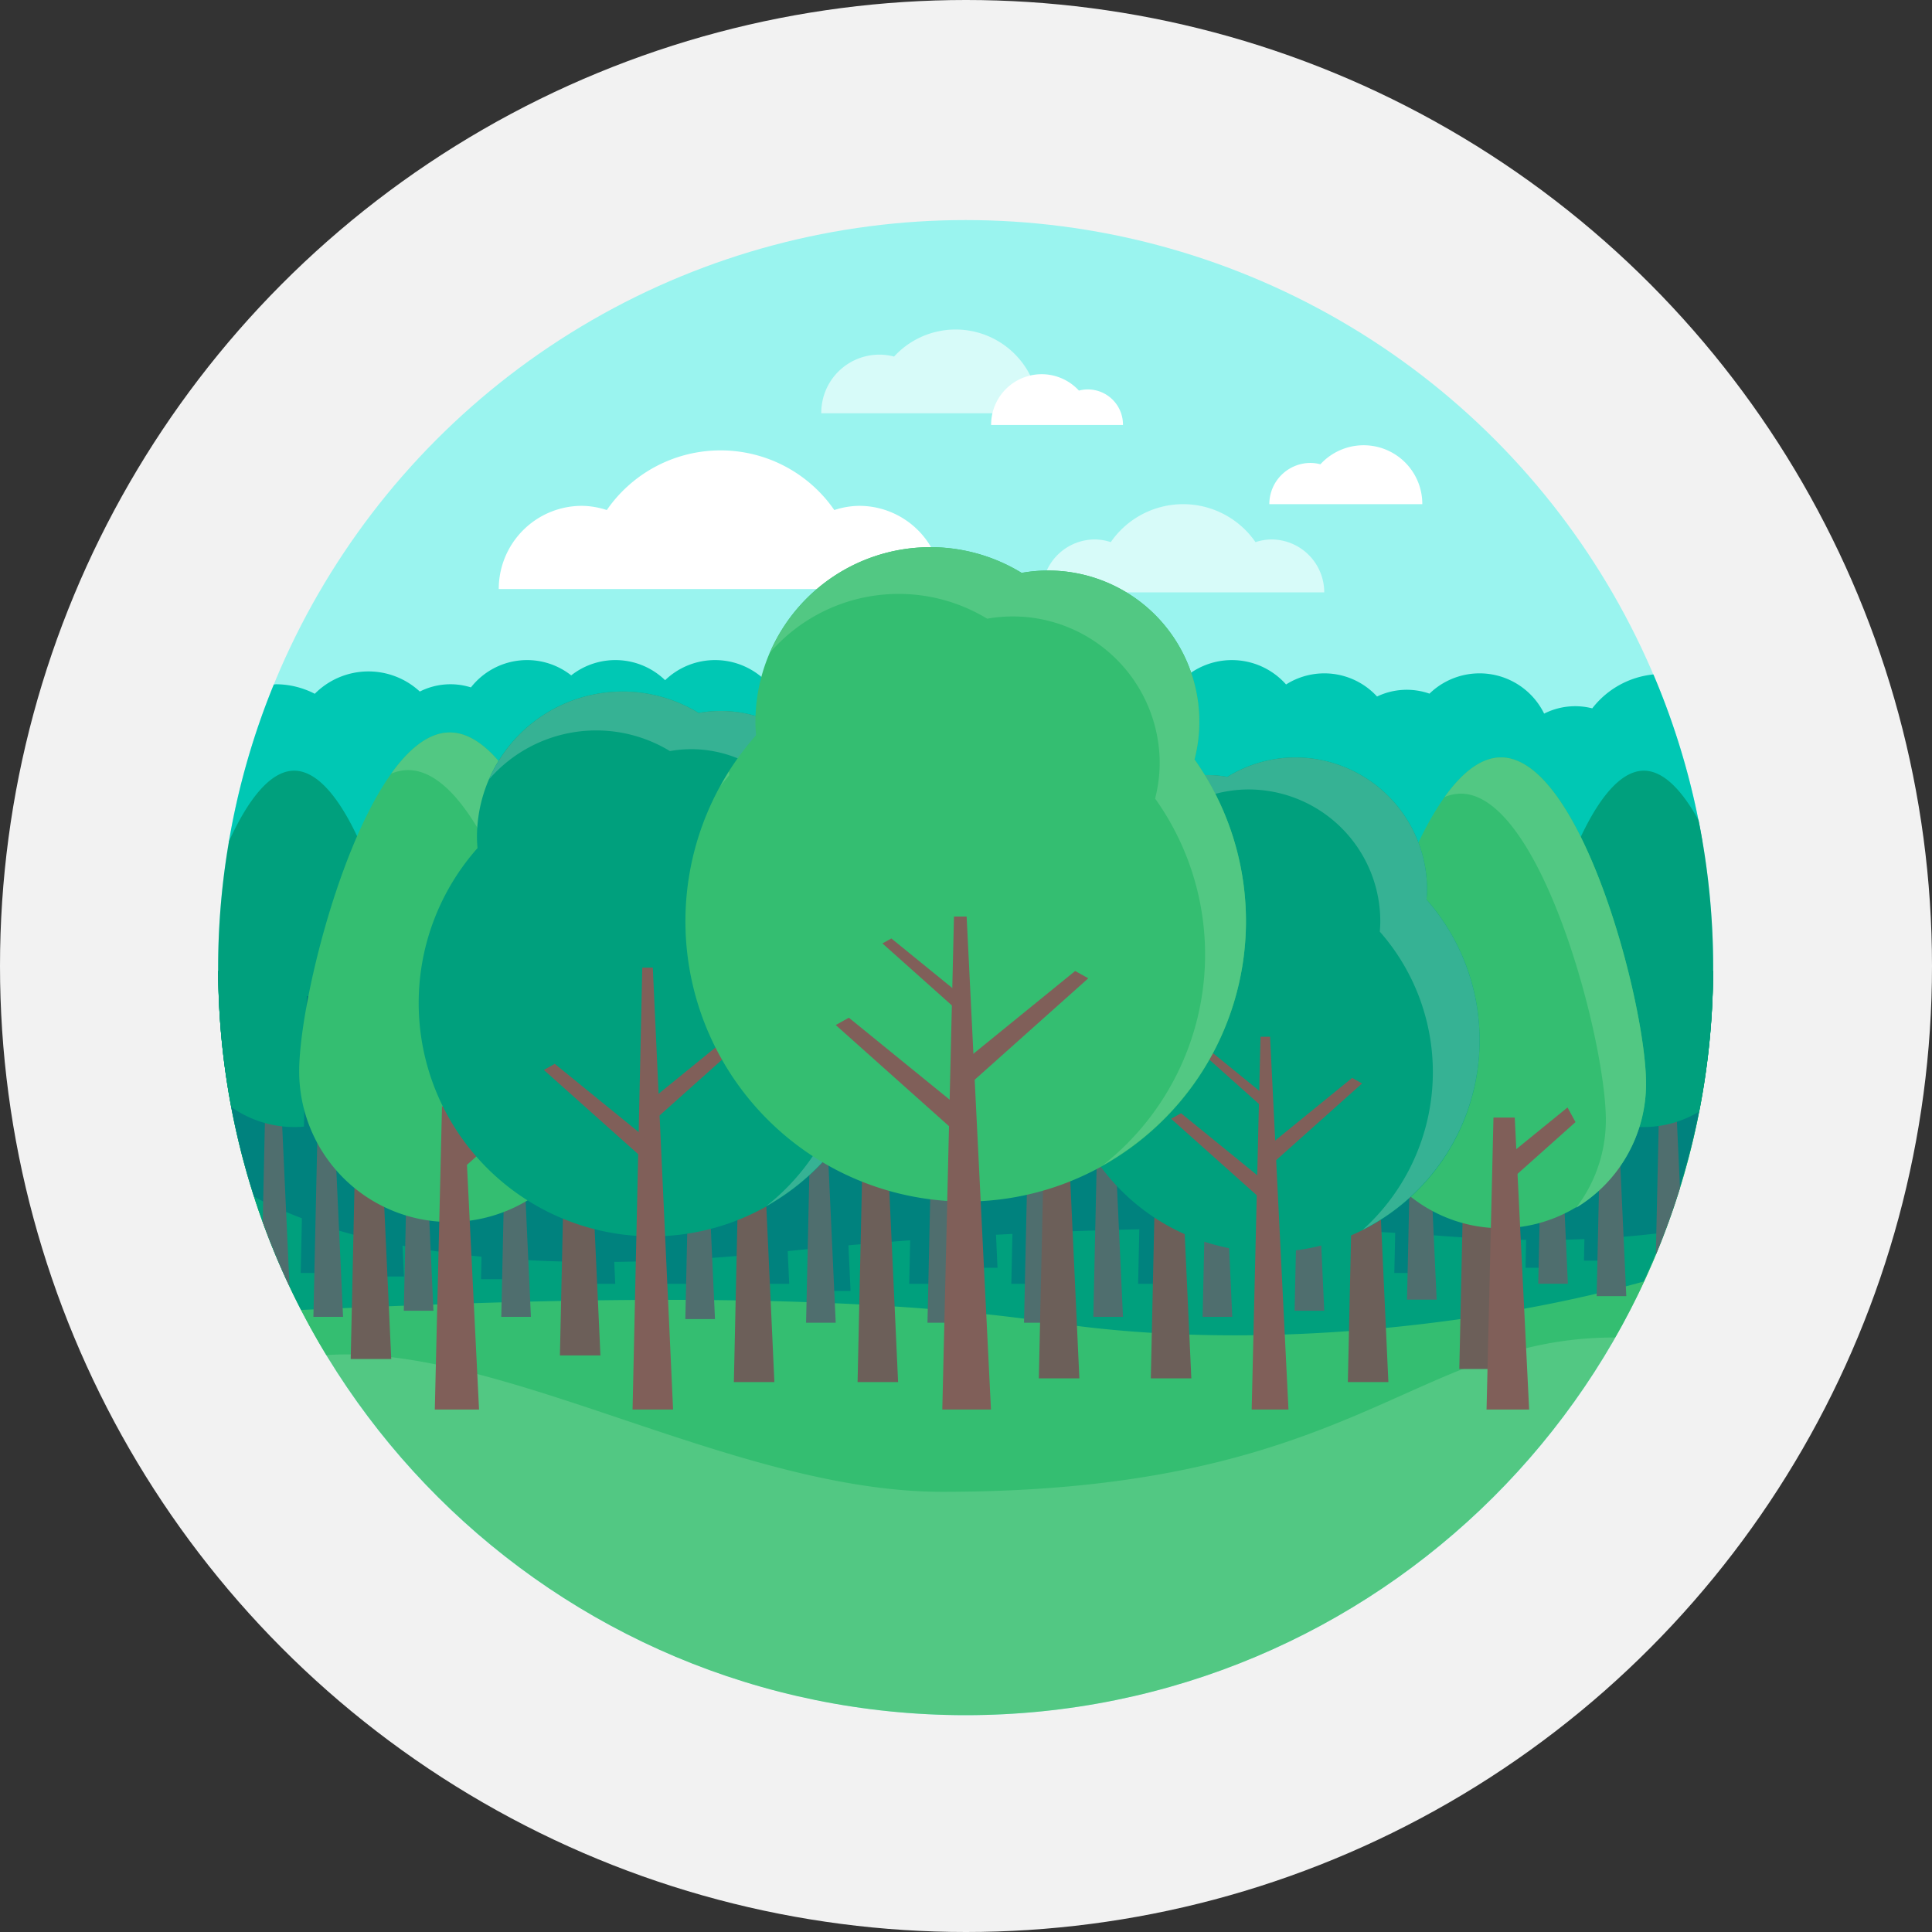 <svg xmlns="http://www.w3.org/2000/svg" width="597" height="597" viewBox="0 0 597 597">
  <rect x="0" y="0" width="597" height="597" fill="#333333" stroke="none"/>
  <g id="Group_284" data-name="Group 284" transform="translate(-2403.606 -973)">
    <circle id="Ellipse_75" data-name="Ellipse 75" cx="298.5" cy="298.5" r="298.5" transform="translate(2403.606 973)" fill="#f2f2f2"/>
    <g id="trees" transform="translate(2471.013 1041)">
      <g id="Group_59" data-name="Group 59" transform="translate(0.284 0.311)">
        <circle id="Ellipse_72" data-name="Ellipse 72" cx="231" cy="231" r="231" transform="translate(-0.297 -0.311)" fill="#9af4ef"/>
      </g>
      <g id="Group_60" data-name="Group 60" transform="translate(291 135.969)">
        <path id="Path_697" data-name="Path 697" d="M475.017,155.1a27.312,27.312,0,0,0-18.895,10.481,21.265,21.265,0,0,0-14.868,1.629,22.224,22.224,0,0,0-35.431-6.173,21.242,21.242,0,0,0-16.2.888,22.1,22.1,0,0,0-28.115-3.726,22.372,22.372,0,1,0-4.833,33.777,22.024,22.024,0,0,0,25.933,5.45c4.084,4.38,15.99,24.259,22.451,24.259,6.019,0,5.328-19.5,9.349-23.371a21.149,21.149,0,0,0,16.582-1.1,22.22,22.22,0,0,0,32.708,8.422,26.636,26.636,0,0,0,26.426.989A229.334,229.334,0,0,0,475.017,155.1Z" transform="translate(-322.512 -150.664)" fill="#00c8b4"/>
      </g>
      <g id="Group_61" data-name="Group 61" transform="translate(3.315 135.968)">
        <path id="Path_698" data-name="Path 698" d="M153.886,150.663a22.254,22.254,0,0,0-15.409,6.214,22.09,22.09,0,0,0-29.018-1.486,22.042,22.042,0,0,0-30.988,3.716,21.035,21.035,0,0,0-15.792,1.28,23.365,23.365,0,0,0-32.459.692A26.28,26.28,0,0,0,18.3,158.135c-.254,0-.488.068-.739.075A229.285,229.285,0,0,0,3.674,206.869,26.421,26.421,0,0,0,18.3,211.281c8.951,0,24.475,6.783,29.288,0,2.2.682,3.834-3.92,6.26-3.92,4.257,0,1.211-7.385,4.655-9.363a22.034,22.034,0,0,0,31.174-3.562,21.373,21.373,0,0,0,19.783-3.756,22.089,22.089,0,0,0,29.017-1.486,22.353,22.353,0,1,0,15.41-38.53Z" transform="translate(-3.674 -150.663)" fill="#00c8b4"/>
      </g>
      <g id="Group_62" data-name="Group 62" transform="translate(0.026 232.044)">
        <path id="Path_699" data-name="Path 699" d="M.029,257.143C.588,384.236,103.766,487.1,230.99,487.1s230.4-102.862,230.961-229.956Z" transform="translate(-0.029 -257.143)" fill="#52c883"/>
      </g>
      <g id="Group_63" data-name="Group 63" transform="translate(0.026 232.044)">
        <path id="Path_700" data-name="Path 700" d="M33.45,375.834c53.775-3.714,125.914,42.239,190.321,42.239,127.946,0,144.969-47.683,207.908-47.683A229.843,229.843,0,0,0,461.95,257.142H.029A229.9,229.9,0,0,0,33.45,375.834Z" transform="translate(-0.029 -257.142)" fill="#34be71"/>
      </g>
      <g id="Group_64" data-name="Group 64" transform="translate(0.026 232.044)">
        <path id="Path_701" data-name="Path 701" d="M25.651,361.879c55.011-2.3,156.505-7.312,232.532,3.955,64.363,9.538,136.422.1,182.3-12.729a229.635,229.635,0,0,0,21.463-95.962H.029A229.9,229.9,0,0,0,25.651,361.879Z" transform="translate(-0.029 -257.143)" fill="#00a07d"/>
      </g>
      <g id="Group_65" data-name="Group 65" transform="translate(0.026 232.044)">
        <path id="Path_702" data-name="Path 702" d="M11.159,326.906c35.161,18.911,93.189,24.292,162.084,17.08,75.191-7.872,151.013-9.183,205.737-4.918,30.2,2.353,53.22.777,67.823-1.107a229.08,229.08,0,0,0,15.148-80.819H.029A230.272,230.272,0,0,0,11.159,326.906Z" transform="translate(-0.029 -257.143)" fill="#00827e"/>
      </g>
      <g id="Group_66" data-name="Group 66" transform="translate(444.257 232.044)">
        <path id="Path_703" data-name="Path 703" d="M492.365,344.826q4.2-10.075,7.457-20.608l-3.075-67.075h-2.452Z" transform="translate(-492.365 -257.143)" fill="#4f6e6e"/>
      </g>
      <g id="Group_67" data-name="Group 67" transform="translate(13.773 235.986)">
        <path id="Path_704" data-name="Path 704" d="M23.555,355.029l-4.288-93.518H16.886l-1.621,73.621Q18.95,345.315,23.555,355.029Z" transform="translate(-15.265 -261.511)" fill="#4f6e6e"/>
      </g>
      <g id="Group_68" data-name="Group 68" transform="translate(417.079 170.146)">
        <path id="Path_705" data-name="Path 705" d="M485.73,188.542c-7.55,0-14.5,9.418-20.133,21.819a229.465,229.465,0,0,0,.72,82.126,33.3,33.3,0,0,0,36.5,1.394,231.52,231.52,0,0,0-.192-90.022C497.647,194.83,491.89,188.542,485.73,188.542Z" transform="translate(-462.244 -188.542)" fill="#00a07d"/>
      </g>
      <g id="Group_69" data-name="Group 69" transform="translate(0 170.146)">
        <path id="Path_706" data-name="Path 706" d="M4.073,292.487a33.818,33.818,0,0,0,53.3-27.709c0-18.713-15.17-76.236-33.883-76.236-7.55,0-14.5,9.418-20.133,21.819a229.467,229.467,0,0,0,.72,82.126Z" transform="translate(0 -188.542)" fill="#00a07d"/>
      </g>
      <g id="Group_70" data-name="Group 70" transform="translate(213.549 228.821)">
        <path id="Path_707" data-name="Path 707" d="M245.834,353.466h-9.16l2.2-99.895h2.382Z" transform="translate(-236.674 -253.571)" fill="#00827e"/>
      </g>
      <g id="Group_71" data-name="Group 71" transform="translate(186.255 231.013)">
        <path id="Path_708" data-name="Path 708" d="M215.584,355.895h-9.16l2.2-99.895H211Z" transform="translate(-206.424 -256)" fill="#00827e"/>
      </g>
      <g id="Group_72" data-name="Group 72" transform="translate(245.097 243.151)">
        <path id="Path_709" data-name="Path 709" d="M279.484,355.017h-7.846l1.883-85.565h2.04Z" transform="translate(-271.638 -269.452)" fill="#00827e"/>
      </g>
      <g id="Group_73" data-name="Group 73" transform="translate(232.985 238.177)">
        <path id="Path_710" data-name="Path 710" d="M266.061,349.505h-7.846L260.1,263.94h2.04Z" transform="translate(-258.215 -263.94)" fill="#00827e"/>
      </g>
      <g id="Group_74" data-name="Group 74" transform="translate(284.279 243.151)">
        <path id="Path_711" data-name="Path 711" d="M322.909,355.017h-7.846l1.883-85.565h2.04Z" transform="translate(-315.063 -269.452)" fill="#00827e"/>
      </g>
      <g id="Group_75" data-name="Group 75" transform="translate(363.449 239.79)">
        <path id="Path_712" data-name="Path 712" d="M410.651,351.292h-7.845l1.883-85.565h2.039Z" transform="translate(-402.806 -265.727)" fill="#00827e"/>
      </g>
      <g id="Group_76" data-name="Group 76" transform="translate(403.997 238.177)">
        <path id="Path_713" data-name="Path 713" d="M455.591,349.505h-7.846l1.883-85.565h2.04Z" transform="translate(-447.745 -263.94)" fill="#00827e"/>
      </g>
      <g id="Group_77" data-name="Group 77" transform="translate(422.043 235.986)">
        <path id="Path_714" data-name="Path 714" d="M475.591,347.076h-7.846l1.883-85.565h2.04Z" transform="translate(-467.745 -261.511)" fill="#00827e"/>
      </g>
      <g id="Group_78" data-name="Group 78" transform="translate(49.567 240.876)">
        <path id="Path_715" data-name="Path 715" d="M62.78,352.5H54.934l1.883-85.565h2.04Z" transform="translate(-54.934 -266.931)" fill="#00827e"/>
      </g>
      <g id="Group_79" data-name="Group 79" transform="translate(25.514 239.79)">
        <path id="Path_716" data-name="Path 716" d="M36.123,351.292H28.277l1.883-85.565H32.2Z" transform="translate(-28.277 -265.727)" fill="#00827e"/>
      </g>
      <g id="Group_80" data-name="Group 80" transform="translate(167.302 228.821)">
        <path id="Path_717" data-name="Path 717" d="M194.579,353.466h-9.16l2.2-99.895H190Z" transform="translate(-185.419 -253.571)" fill="#00827e"/>
      </g>
      <g id="Group_81" data-name="Group 81" transform="translate(136 228.821)">
        <path id="Path_718" data-name="Path 718" d="M159.887,353.466h-9.16l2.2-99.895h2.382Z" transform="translate(-150.727 -253.571)" fill="#00827e"/>
      </g>
      <g id="Group_82" data-name="Group 82" transform="translate(113.549 228.821)">
        <path id="Path_719" data-name="Path 719" d="M135.005,353.466h-9.16l2.2-99.895h2.382Z" transform="translate(-125.845 -253.571)" fill="#00827e"/>
      </g>
      <g id="Group_83" data-name="Group 83" transform="translate(81.229 227.383)">
        <path id="Path_720" data-name="Path 720" d="M99.185,351.872h-9.16l2.2-99.895h2.381Z" transform="translate(-90.025 -251.977)" fill="#00827e"/>
      </g>
      <g id="Group_84" data-name="Group 84" transform="translate(249.02 240.842)">
        <path id="Path_721" data-name="Path 721" d="M285.146,366.787h-9.16l2.2-99.894h2.381Z" transform="translate(-275.986 -266.893)" fill="#4f6e6e"/>
      </g>
      <g id="Group_85" data-name="Group 85" transform="translate(270.436 239.021)">
        <path id="Path_722" data-name="Path 722" d="M308.881,364.769h-9.16l2.2-99.894H304.3Z" transform="translate(-299.721 -264.875)" fill="#4f6e6e"/>
      </g>
      <g id="Group_86" data-name="Group 86" transform="translate(304.211 239.021)">
        <path id="Path_723" data-name="Path 723" d="M346.313,364.769h-9.16l2.2-99.894h2.381Z" transform="translate(-337.153 -264.875)" fill="#4f6e6e"/>
      </g>
      <g id="Group_87" data-name="Group 87" transform="translate(332.633 237.133)">
        <path id="Path_724" data-name="Path 724" d="M377.813,362.678h-9.16l2.2-99.895h2.381Z" transform="translate(-368.653 -262.783)" fill="#4f6e6e"/>
      </g>
      <g id="Group_88" data-name="Group 88" transform="translate(367.371 233.711)">
        <path id="Path_725" data-name="Path 725" d="M416.313,358.885h-9.16l2.2-99.895h2.381Z" transform="translate(-407.153 -258.99)" fill="#4f6e6e"/>
      </g>
      <g id="Group_89" data-name="Group 89" transform="translate(407.92 228.781)">
        <path id="Path_726" data-name="Path 726" d="M461.253,353.421h-9.16l2.2-99.895h2.382Z" transform="translate(-452.093 -253.526)" fill="#4f6e6e"/>
      </g>
      <g id="Group_90" data-name="Group 90" transform="translate(425.966 232.626)">
        <path id="Path_727" data-name="Path 727" d="M481.253,357.682h-9.16l2.2-99.895h2.382Z" transform="translate(-472.093 -257.787)" fill="#4f6e6e"/>
      </g>
      <g id="Group_91" data-name="Group 91" transform="translate(57.368 237.133)">
        <path id="Path_728" data-name="Path 728" d="M72.74,362.678H63.58l2.2-99.895H68.16Z" transform="translate(-63.58 -262.783)" fill="#4f6e6e"/>
      </g>
      <g id="Group_92" data-name="Group 92" transform="translate(29.437 239.021)">
        <path id="Path_729" data-name="Path 729" d="M41.785,364.769h-9.16l2.2-99.894h2.381Z" transform="translate(-32.625 -264.875)" fill="#4f6e6e"/>
      </g>
      <g id="Group_93" data-name="Group 93" transform="translate(159.361 222.515)">
        <path id="Path_730" data-name="Path 730" d="M189.139,383.129H176.618l3-136.547h3.255Z" transform="translate(-176.618 -246.582)" fill="#6c5f59"/>
      </g>
      <g id="Group_94" data-name="Group 94" transform="translate(197.589 222.515)">
        <path id="Path_731" data-name="Path 731" d="M231.507,383.129H218.986l3.006-136.547h3.255Z" transform="translate(-218.986 -246.582)" fill="#6c5f59"/>
      </g>
      <g id="Group_95" data-name="Group 95" transform="translate(253.6 221.372)">
        <path id="Path_732" data-name="Path 732" d="M293.583,381.862H281.062l3.006-136.547h3.255Z" transform="translate(-281.062 -245.315)" fill="#6c5f59"/>
      </g>
      <g id="Group_96" data-name="Group 96" transform="translate(288.202 221.372)">
        <path id="Path_733" data-name="Path 733" d="M331.932,381.862H319.411l3-136.547h3.255Z" transform="translate(-319.411 -245.315)" fill="#6c5f59"/>
      </g>
      <g id="Group_97" data-name="Group 97" transform="translate(349.088 222.515)">
        <path id="Path_734" data-name="Path 734" d="M399.411,383.129H386.89L389.9,246.582h3.255Z" transform="translate(-386.89 -246.582)" fill="#6c5f59"/>
      </g>
      <g id="Group_98" data-name="Group 98" transform="translate(383.53 218.476)">
        <path id="Path_735" data-name="Path 735" d="M437.582,378.653h-12.52l3-136.548h3.255Z" transform="translate(-425.062 -242.105)" fill="#6c5f59"/>
      </g>
      <g id="Group_99" data-name="Group 99" transform="translate(105.608 214.299)">
        <path id="Path_736" data-name="Path 736" d="M129.565,374.023H117.044l3-136.548H123.3Z" transform="translate(-117.044 -237.476)" fill="#6c5f59"/>
      </g>
      <g id="Group_100" data-name="Group 100" transform="translate(87.49 239.021)">
        <path id="Path_737" data-name="Path 737" d="M106.124,364.769h-9.16l2.2-99.894h2.382Z" transform="translate(-96.964 -264.875)" fill="#4f6e6e"/>
      </g>
      <g id="Group_101" data-name="Group 101" transform="translate(144.367 239.699)">
        <path id="Path_738" data-name="Path 738" d="M169.16,365.52H160l2.2-99.894h2.382Z" transform="translate(-160 -265.626)" fill="#4f6e6e"/>
      </g>
      <g id="Group_102" data-name="Group 102" transform="translate(181.675 240.842)">
        <path id="Path_739" data-name="Path 739" d="M210.508,366.787h-9.16l2.2-99.894h2.381Z" transform="translate(-201.348 -266.893)" fill="#4f6e6e"/>
      </g>
      <g id="Group_103" data-name="Group 103" transform="translate(219.188 240.842)">
        <path id="Path_740" data-name="Path 740" d="M252.084,366.787h-9.16l2.2-99.894H247.5Z" transform="translate(-242.924 -266.893)" fill="#4f6e6e"/>
      </g>
      <g id="Group_104" data-name="Group 104" transform="translate(40.969 215.385)">
        <path id="Path_741" data-name="Path 741" d="M57.926,375.227H45.4l3-136.548h3.255Z" transform="translate(-45.405 -238.679)" fill="#6c5f59"/>
      </g>
      <g id="Group_109" data-name="Group 109" transform="translate(351.58 166.048)">
        <g id="Group_105" data-name="Group 105">
          <path id="Path_742" data-name="Path 742" d="M479.307,284.863a44.828,44.828,0,0,1-89.655,0C389.652,260.1,409.722,184,434.48,184S479.307,260.1,479.307,284.863Z" transform="translate(-389.652 -184)" fill="#34be71"/>
        </g>
        <g id="Group_106" data-name="Group 106" transform="translate(40.366 111.282)">
          <path id="Path_743" data-name="Path 743" d="M436.527,307.333l-2.138,90.229H447.55L443.1,307.333Z" transform="translate(-434.389 -307.333)" fill="#805f59"/>
        </g>
        <g id="Group_107" data-name="Group 107" transform="translate(44.828 108.164)">
          <path id="Path_744" data-name="Path 744" d="M439.334,320.6l20.558-16.721,2.467,4.516-23.025,20.559Z" transform="translate(-439.334 -303.877)" fill="#805f59"/>
        </g>
        <g id="Group_108" data-name="Group 108" transform="translate(27.397)">
          <path id="Path_745" data-name="Path 745" d="M437.446,184c-6.182,0-12.072,4.747-17.43,12.253a13.219,13.219,0,0,1,5.005-1.057c24.757,0,44.828,76.1,44.828,100.863a44.577,44.577,0,0,1-9.169,27.088,44.755,44.755,0,0,0,21.595-38.284C482.274,260.1,462.2,184,437.446,184Z" transform="translate(-420.016 -184)" fill="#52c883"/>
        </g>
      </g>
      <g id="Group_114" data-name="Group 114" transform="translate(25.043 158.34)">
        <g id="Group_110" data-name="Group 110">
          <path id="Path_746" data-name="Path 746" d="M120.841,280.178a46.543,46.543,0,1,1-93.086,0c0-25.705,20.838-104.721,46.543-104.721S120.841,254.473,120.841,280.178Z" transform="translate(-27.755 -175.457)" fill="#34be71"/>
        </g>
        <g id="Group_111" data-name="Group 111" transform="translate(41.911 115.539)">
          <path id="Path_747" data-name="Path 747" d="M76.424,303.508,74.2,397.189H87.869l-4.624-93.681Z" transform="translate(-74.204 -303.508)" fill="#805f59"/>
        </g>
        <g id="Group_112" data-name="Group 112" transform="translate(46.543 112.302)">
          <path id="Path_748" data-name="Path 748" d="M79.338,317.28l21.345-17.36,2.562,4.688L79.338,325.953Z" transform="translate(-79.338 -299.92)" fill="#805f59"/>
        </g>
        <g id="Group_113" data-name="Group 113" transform="translate(28.447)">
          <path id="Path_749" data-name="Path 749" d="M77.378,175.457c-6.419,0-12.534,4.928-18.1,12.722a13.711,13.711,0,0,1,5.2-1.1c25.7,0,46.543,79.016,46.543,104.721a46.28,46.28,0,0,1-9.52,28.124,46.468,46.468,0,0,0,22.42-39.749C123.921,254.473,103.084,175.457,77.378,175.457Z" transform="translate(-59.282 -175.457)" fill="#52c883"/>
        </g>
      </g>
      <g id="Group_115" data-name="Group 115" transform="translate(86.714 71.174)">
        <path id="Path_750" data-name="Path 750" d="M207.476,95.986a25.407,25.407,0,0,0-7.688,1.3,42.724,42.724,0,0,0-70.3,0,25.407,25.407,0,0,0-7.688-1.3,25.7,25.7,0,0,0-25.7,25.7H233.177A25.7,25.7,0,0,0,207.476,95.986Z" transform="translate(-96.104 -78.852)" fill="#fff"/>
      </g>
      <g id="Group_116" data-name="Group 116" transform="translate(254.584 87.791)" opacity="0.6">
        <path id="Path_751" data-name="Path 751" d="M353.01,108.17a16.182,16.182,0,0,0-4.891.827,27.182,27.182,0,0,0-44.724,0,16.173,16.173,0,0,0-4.891-.827,16.351,16.351,0,0,0-16.351,16.351h87.209A16.351,16.351,0,0,0,353.01,108.17Z" transform="translate(-282.152 -97.269)" fill="#fff"/>
      </g>
      <g id="Group_124" data-name="Group 124" transform="translate(259.86 166.048)">
        <g id="Group_117" data-name="Group 117">
          <path id="Path_752" data-name="Path 752" d="M299.926,233.594a35.71,35.71,0,0,1-1.1-8.654,35.336,35.336,0,0,1,35.189-35.481,34.947,34.947,0,0,1,5.974.549A40.1,40.1,0,0,1,361.086,184a40.772,40.772,0,0,1,40.6,40.939c0,1.014-.078,2.009-.151,3a65.488,65.488,0,0,1,16.392,43.394c0,36.176-29.085,65.5-64.965,65.5S288,307.513,288,271.337A65.511,65.511,0,0,1,299.926,233.594Z" transform="translate(-288 -184)" fill="#00a07d"/>
        </g>
        <g id="Group_122" data-name="Group 122" transform="translate(34.602 86.313)">
          <g id="Group_118" data-name="Group 118" transform="translate(24.905)">
            <path id="Path_753" data-name="Path 753" d="M365.323,394.858H353.951l2.729-115.2h2.957Z" transform="translate(-353.951 -279.66)" fill="#805f59"/>
          </g>
          <g id="Group_119" data-name="Group 119" transform="translate(0 23.637)">
            <path id="Path_754" data-name="Path 754" d="M355.007,326.668,329.42,305.857l-3.071,1.706,28.658,25.587Z" transform="translate(-326.349 -305.857)" fill="#805f59"/>
          </g>
          <g id="Group_120" data-name="Group 120" transform="translate(10.917 5.118)">
            <path id="Path_755" data-name="Path 755" d="M357.894,299.454l-17.362-14.122-2.084,1.158,19.446,17.362Z" transform="translate(-338.448 -285.332)" fill="#805f59"/>
          </g>
          <g id="Group_121" data-name="Group 121" transform="translate(30.363 12.721)">
            <path id="Path_756" data-name="Path 756" d="M360,314.568l25.587-20.81,3.07,1.706L360,321.051Z" transform="translate(-360 -293.758)" fill="#805f59"/>
          </g>
        </g>
        <g id="Group_123" data-name="Group 123" transform="translate(19.735)">
          <path id="Path_757" data-name="Path 757" d="M403.675,227.944c.072-1,.151-1.99.151-3a40.772,40.772,0,0,0-40.6-40.94,40.1,40.1,0,0,0-21.095,6.007,34.283,34.283,0,0,0-32.256,11.553,34.614,34.614,0,0,1,11.844-2.209,35.038,35.038,0,0,1,5.974.549,40.108,40.108,0,0,1,21.095-6.007,40.772,40.772,0,0,1,40.6,40.94c0,1.015-.078,2.009-.151,3a65.637,65.637,0,0,1-5.251,92.108,65.636,65.636,0,0,0,19.689-102Z" transform="translate(-309.872 -184)" fill="#36b294"/>
        </g>
      </g>
      <g id="Group_132" data-name="Group 132" transform="translate(61.947 145.688)">
        <g id="Group_125" data-name="Group 125">
          <path id="Path_758" data-name="Path 758" d="M199.658,216.039a38.879,38.879,0,0,0-44.479-47.989,45.007,45.007,0,0,0-68.494,38.461c0,1.117.087,2.212.167,3.309a72.11,72.11,0,1,0,112.806,6.219Z" transform="translate(-68.655 -161.435)" fill="#00a07d"/>
        </g>
        <g id="Group_127" data-name="Group 127" transform="translate(21.755)">
          <g id="Group_126" data-name="Group 126">
            <path id="Path_759" data-name="Path 759" d="M202.014,216.039a38.879,38.879,0,0,0-44.479-47.989,44.973,44.973,0,0,0-64.769,20.536,43.841,43.841,0,0,1,55.9-8.752,38.268,38.268,0,0,1,6.442-.583,37.809,37.809,0,0,1,37.947,37.67,37.366,37.366,0,0,1-1.185,9.188,69.022,69.022,0,0,1-13.471,94.36,71.984,71.984,0,0,0,23.61-104.43Z" transform="translate(-92.766 -161.435)" fill="#36b294"/>
          </g>
        </g>
        <g id="Group_131" data-name="Group 131" transform="translate(38.691 85.325)">
          <g id="Group_128" data-name="Group 128" transform="translate(27.421)">
            <path id="Path_760" data-name="Path 760" d="M154.447,392.547H141.926l3-136.547h3.255Z" transform="translate(-141.926 -256)" fill="#805f59"/>
          </g>
          <g id="Group_129" data-name="Group 129" transform="translate(0 29.725)">
            <path id="Path_761" data-name="Path 761" d="M143.088,311.858l-28.172-22.914-3.38,1.879,31.552,28.171Z" transform="translate(-111.536 -288.944)" fill="#805f59"/>
          </g>
          <g id="Group_130" data-name="Group 130" transform="translate(33.431 17.705)">
            <path id="Path_762" data-name="Path 762" d="M148.587,298.536l28.172-22.914,3.38,1.879-31.552,28.172Z" transform="translate(-148.587 -275.622)" fill="#805f59"/>
          </g>
        </g>
      </g>
      <g id="Group_144" data-name="Group 144" transform="translate(144.367 101.083)">
        <g id="Group_133" data-name="Group 133">
          <path id="Path_763" data-name="Path 763" d="M317.339,177.581a46.694,46.694,0,0,0-53.42-57.637,54.054,54.054,0,0,0-82.264,46.193c0,1.342.1,2.656.2,3.974a86.607,86.607,0,1,0,135.484,7.47Z" transform="translate(-160 -112)" fill="#34be71"/>
        </g>
        <g id="Group_138" data-name="Group 138" transform="translate(10.883)">
          <g id="Group_135" data-name="Group 135" transform="translate(15.245)">
            <g id="Group_134" data-name="Group 134">
              <path id="Path_764" data-name="Path 764" d="M320.168,177.581a46.694,46.694,0,0,0-53.42-57.637,54.014,54.014,0,0,0-77.79,24.665A52.655,52.655,0,0,1,256.1,134.1a46.021,46.021,0,0,1,7.737-.7,45.411,45.411,0,0,1,45.576,45.244,44.83,44.83,0,0,1-1.423,11.035,82.9,82.9,0,0,1-16.18,113.331,86.456,86.456,0,0,0,28.356-125.425Z" transform="translate(-188.958 -112)" fill="#52c883"/>
            </g>
          </g>
          <g id="Group_137" data-name="Group 137" transform="translate(0 69.277)">
            <g id="Group_136" data-name="Group 136">
              <path id="Path_765" data-name="Path 765" d="M174.738,189.975c-.029-.4-.033-.8-.06-1.2-.925,1.455-1.777,2.957-2.616,4.468C172.947,192.151,173.8,191.026,174.738,189.975Z" transform="translate(-172.062 -188.779)" fill="#52c883"/>
            </g>
          </g>
        </g>
        <g id="Group_143" data-name="Group 143" transform="translate(46.468 114.14)">
          <g id="Group_139" data-name="Group 139" transform="translate(32.934)">
            <path id="Path_766" data-name="Path 766" d="M263.039,390.837H248L251.609,238.5h3.91Z" transform="translate(-248 -238.5)" fill="#805f59"/>
          </g>
          <g id="Group_140" data-name="Group 140" transform="translate(0 31.258)">
            <path id="Path_767" data-name="Path 767" d="M249.4,300.663l-33.836-27.52L211.5,275.4l37.9,33.836Z" transform="translate(-211.5 -273.143)" fill="#805f59"/>
          </g>
          <g id="Group_141" data-name="Group 141" transform="translate(14.437 6.767)">
            <path id="Path_768" data-name="Path 768" d="M253.215,264.674,230.256,246l-2.756,1.53,25.715,22.961Z" transform="translate(-227.5 -246)" fill="#805f59"/>
          </g>
          <g id="Group_142" data-name="Group 142" transform="translate(40.152 16.821)">
            <path id="Path_769" data-name="Path 769" d="M256,284.663l33.836-27.52,4.06,2.256L256,293.235Z" transform="translate(-256 -257.143)" fill="#805f59"/>
          </g>
        </g>
      </g>
      <g id="Group_145" data-name="Group 145" transform="translate(186.377 33.821)" opacity="0.6">
        <path id="Path_770" data-name="Path 770" d="M206.559,63.351A17.932,17.932,0,0,1,229.046,45.81a25.825,25.825,0,0,1,44.845,17.541Z" transform="translate(-206.559 -37.454)" fill="#fff"/>
      </g>
      <g id="Group_146" data-name="Group 146" transform="translate(238.85 47.632)">
        <path id="Path_771" data-name="Path 771" d="M305.459,68.455a10.85,10.85,0,0,0-13.607-10.63,15.623,15.623,0,0,0-27.137,10.629h40.744Z" transform="translate(-264.715 -52.761)" fill="#fff"/>
      </g>
      <g id="Group_147" data-name="Group 147" transform="translate(324.825 69.585)">
        <path id="Path_772" data-name="Path 772" d="M360,95.3a12.736,12.736,0,0,1,12.726-12.745,12.582,12.582,0,0,1,3.06.413A18.123,18.123,0,0,1,407.267,95.3Z" transform="translate(-360 -77.091)" fill="#fff"/>
      </g>
    </g>
  </g>
</svg>
